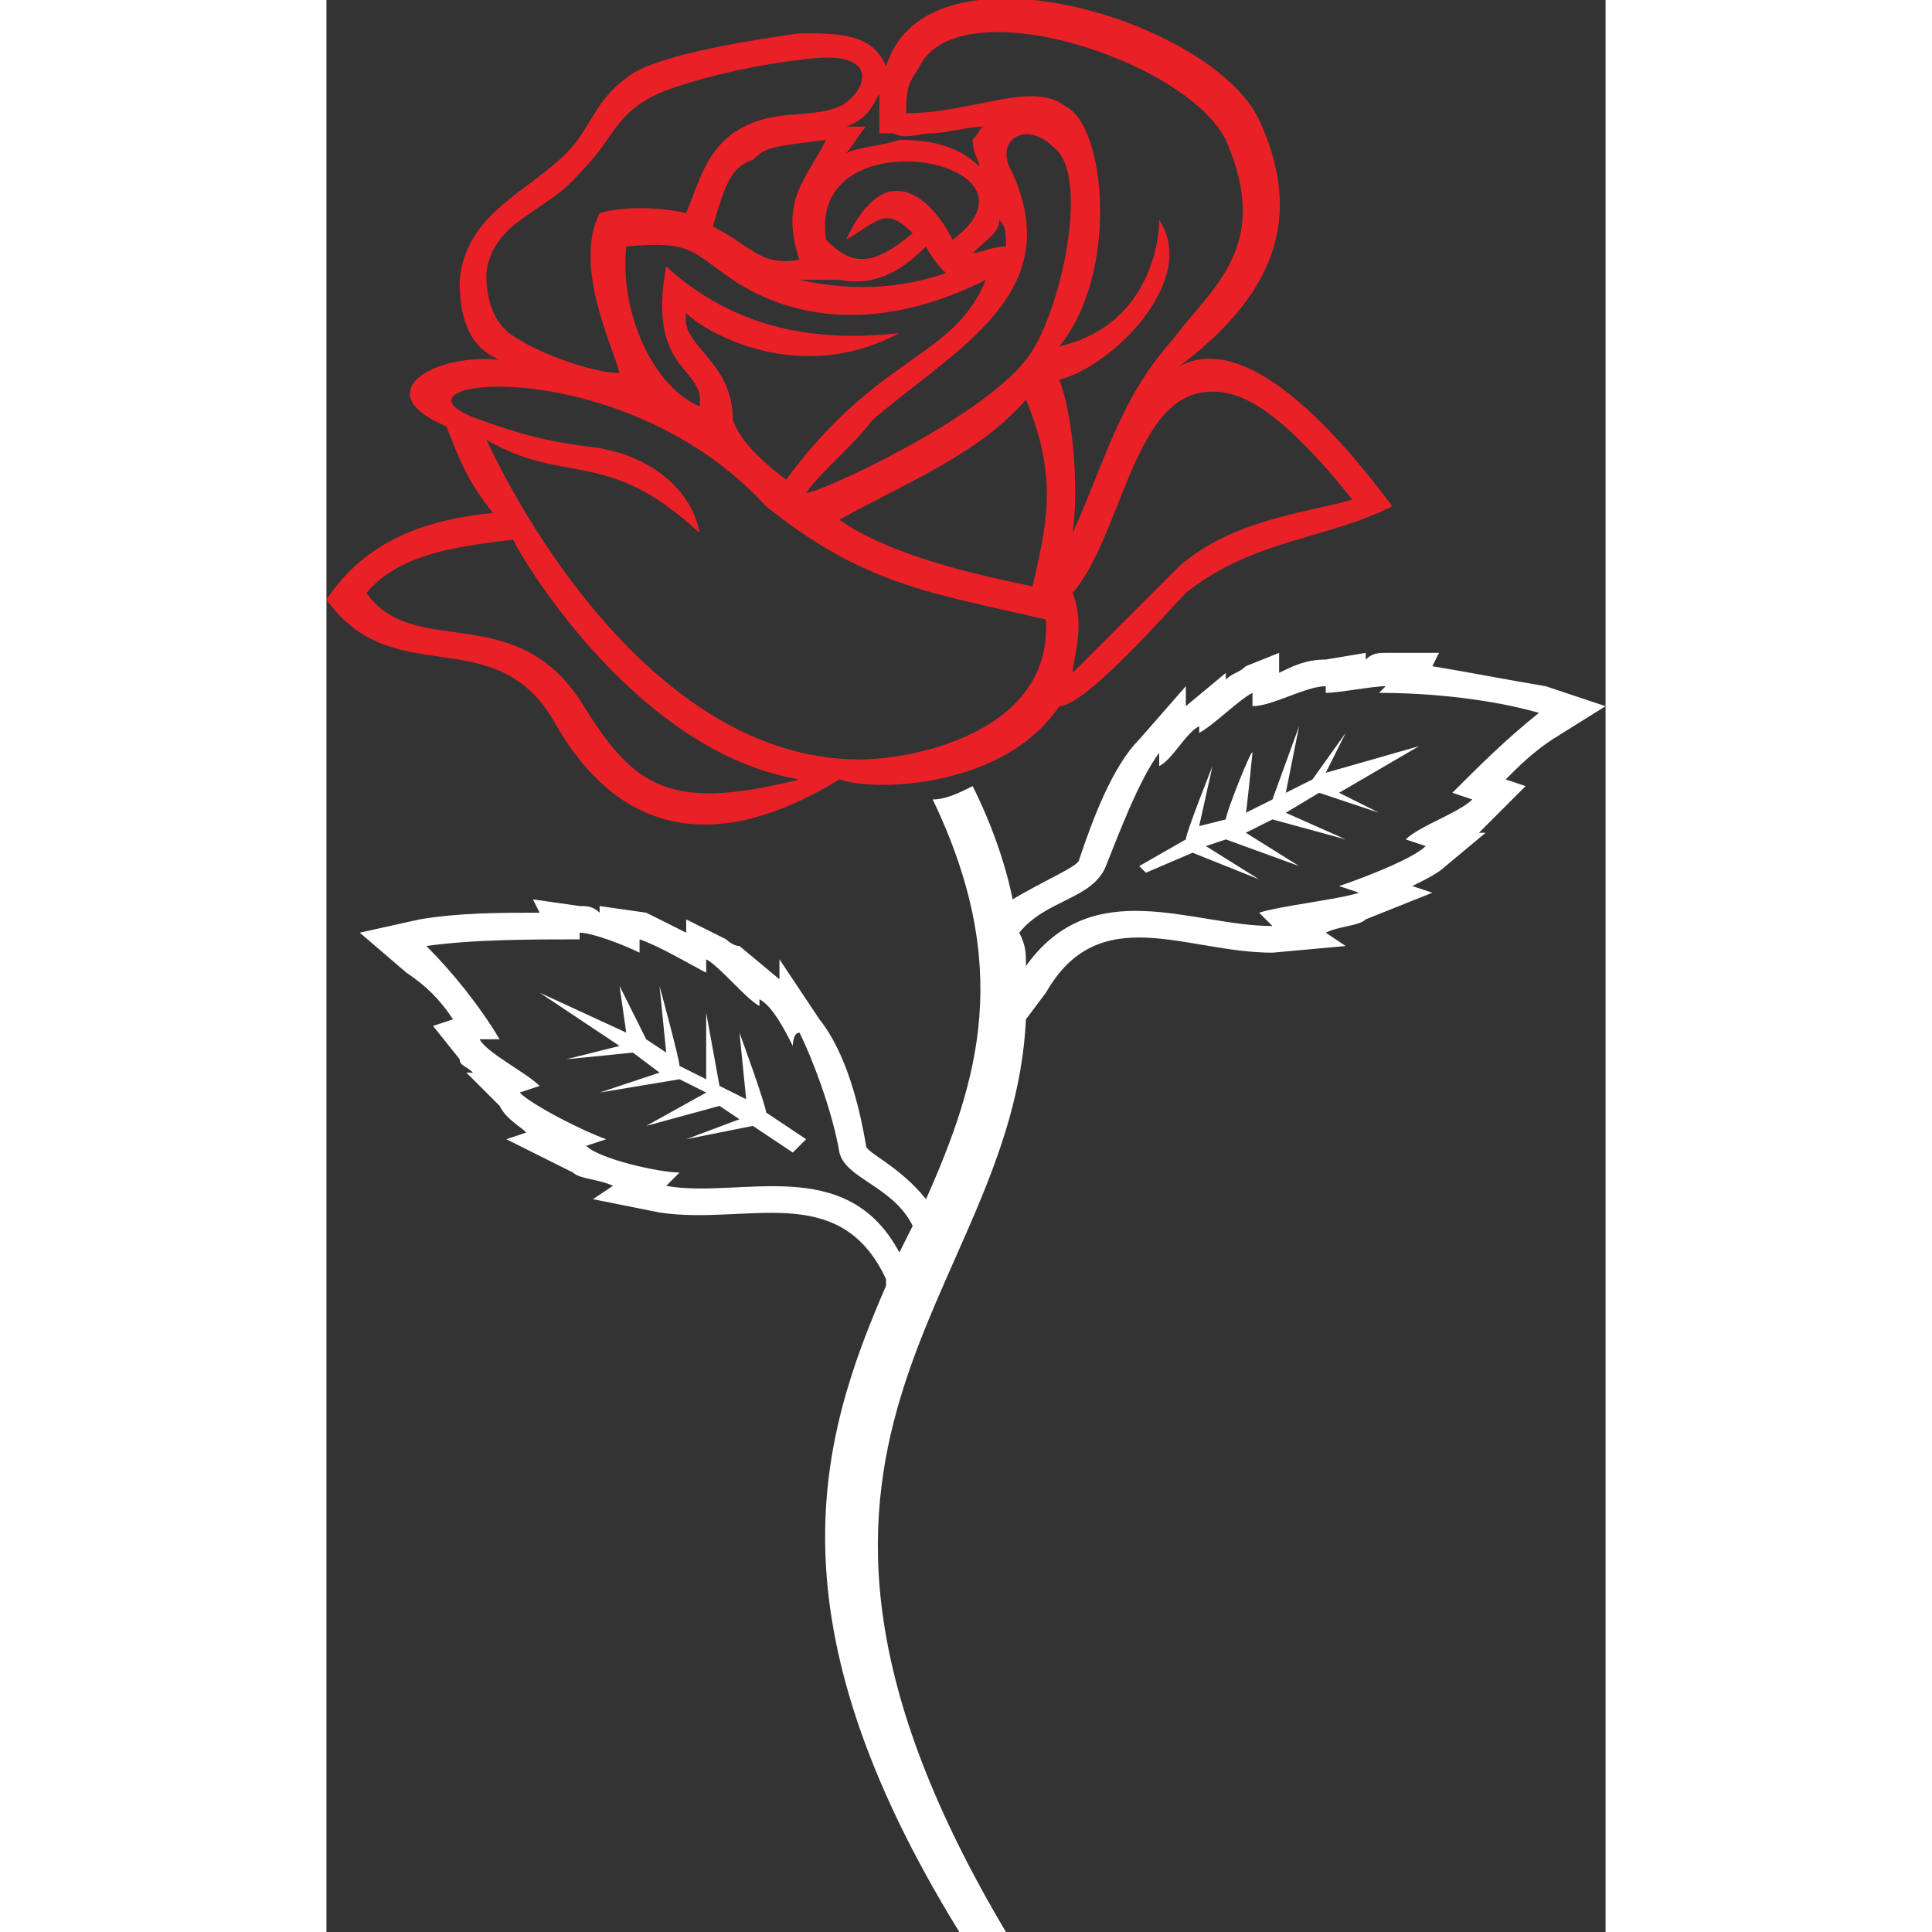 <svg height='300px' width='300px'  fill="#000000" xmlns="http://www.w3.org/2000/svg" xmlns:xlink="http://www.w3.org/1999/xlink" xml:space="preserve" version="1.1" style="shape-rendering:geometricPrecision;text-rendering:geometricPrecision;image-rendering:optimizeQuality;" viewBox="0 0 192 290" x="0px" y="0px" fill-rule="evenodd" clip-rule="evenodd"><rect x="0" y="0" width="192" height="290" fill="#333333" stroke="none"/><defs><style type="text/css">
   
    .fil0 {fill:#EA2027}
    .fil1 {fill:#FFFFFF}
   
  </style></defs><g><path class="fil0" d="M77 117c-18,11 -33,9 -43,-9 -9,-15 -24,-4 -34,-18 6,-9 15,-12 25,-13 -4,-5 -5,-8 -7,-13 -12,-5 -2,-11 8,-10 -5,-2 -6,-7 -6,-12 1,-10 10,-13 16,-19 4,-4 4,-8 10,-12 5,-3 18,-5 25,-6 6,0 11,0 13,5 6,-20 49,-7 56,8 6,13 4,25 -12,37 11,-6 26,13 32,21 -10,5 -21,5 -31,13 -2,2 -15,17 -19,17 -8,12 -27,13 -33,11zm-38 -50c10,1 16,7 17,13 -14,-13 -20,-7 -32,-14 9,19 29,48 56,48 8,0 29,-4 28,-21 -17,-4 -27,-5 -42,-17 -22,-24 -60,-19 -43,-13 3,1 8,3 16,4zm48 -50c10,0 19,-5 24,-1 6,3 8,25 -1,36 13,-3 15,-15 15,-19 6,9 -7,22 -15,24 2,5 3,16 2,23 5,-11 7,-20 15,-29 6,-8 15,-14 8,-30 -6,-12 -40,-23 -46,-11 -1,2 -2,2 -2,7zm-10 61c7,5 19,8 29,10 2,-9 4,-16 -1,-28 -7,8 -17,12 -28,18zm26 -52c8,18 -8,26 -21,37 -3,4 -8,8 -10,11 2,0 26,-11 33,-20 5,-6 10,-28 4,-32 -4,-4 -9,-1 -6,4zm-59 30c-1,-4 -7,-16 -3,-24 3,-1 9,-1 13,0 2,-5 3,-9 7,-12 6,-4 11,-2 16,-4 4,-2 7,-9 -6,-7 -9,1 -20,4 -23,6 -5,3 -5,6 -10,11 -5,6 -13,7 -14,15 0,4 1,8 5,10 3,2 11,5 15,5zm68 33c2,5 0,10 0,12 0,0 5,-5 16,-16 8,-7 19,-8 26,-10 -12,-15 -18,-17 -23,-16 -10,2 -12,22 -19,30zm-106 0c7,10 22,1 32,16 8,13 13,17 33,12 -24,-4 -41,-32 -43,-36 -8,1 -17,2 -22,8zm50 -28c1,-6 -8,-5 -5,-21 12,11 26,11 35,10 -15,8 -29,0 -32,-3 -1,5 7,7 7,16 1,3 4,6 8,9 14,-19 25,-18 30,-30 -16,8 -29,6 -38,0 -6,-4 -6,-6 -16,-5 -1,10 4,21 11,24zm19 -25c4,4 7,4 13,-1 -4,-4 -5,-2 -10,1 6,-13 13,-6 16,0 16,-12 -22,-19 -19,0zm-17 -2c6,3 7,6 13,5 -3,-9 1,-12 4,-18 -8,1 -9,1 -11,3 -3,1 -4,3 -6,10zm20 -11c2,-1 5,-1 8,-2 5,0 9,1 12,4 0,-1 -1,-2 -1,-4 1,-1 1,-2 2,-2 -3,0 -6,1 -8,1 -2,0 -4,1 -6,0l-2 0c0,-2 0,-4 0,-6 -1,2 -2,4 -5,5l3 0c-1,1 -2,3 -3,4zm-1 19c-2,0 -4,0 -6,0 9,2 16,1 22,-1 -1,-1 -2,-2 -3,-4 -4,4 -8,6 -13,5zm20 -4c1,0 3,-1 5,-1 0,-2 0,-3 -1,-4 0,2 -2,3 -4,5z"></path><path class="fil1" d="M122 130c0,0 7,-4 7,-4 0,-1 4,-11 4,-11l-2 9c0,0 4,-1 4,-1 0,-1 4,-11 4,-10 0,0 -1,10 -1,9 0,0 4,-2 4,-2 0,0 4,-11 4,-11l-2 10 4 -2 5 -7 -3 6 14 -4 -12 7 6 3 -9 -3 -5 3 9 4 -11 -3 -4 2 8 5 -11 -4 -3 1 8 5 -10 -4 -7 3 -1 -1z"></path><path class="fil1" d="M95 290c2,0 4,0 7,0 -44,-74 1,-95 3,-137l3 -4c8,-14 21,-6 34,-6l11 -1 -3 -2c2,-1 5,-1 6,-2l10 -4 -3 -1c2,-1 4,-2 5,-3l6 -5 -1 0c1,-1 1,-1 2,-2l5 -5 -3 -1c2,-2 4,-4 7,-6l8 -5 -9 -3c-6,-1 -11,-2 -17,-3l1 -2 -8 0c-1,0 -2,0 -3,1l0 -1 -6 1c-3,0 -5,1 -7,2l0 -3 -5 2c-1,1 -2,1 -3,2l0 -1 -6 5c0,0 0,0 0,0l0 -3 -7 8c-4,4 -7,12 -9,18 0,1 -5,3 -10,6 -1,-5 -3,-11 -6,-17 -2,1 -4,2 -6,2 12,25 7,42 -1,60 -4,-5 -9,-7 -9,-8 -1,-6 -3,-14 -7,-19l-6 -9 0 3c0,0 0,0 0,0l-6 -5 0 0c-1,0 -2,-1 -2,-1l-6 -3 0 2c-2,-1 -4,-2 -6,-3l-7 -1 0 1c-1,-1 -2,-1 -3,-1l-7 -1 1 2c-6,0 -12,0 -18,1l-9 2 7 6c3,2 5,4 7,7l-3 1 4 5c0,1 1,1 2,2l-1 0 5 5c1,2 3,3 4,4l-3 1 10 5c1,1 4,1 6,2l-3 2 10 2c13,2 27,-5 34,10l0 1c-10,23 -18,50 11,97zm10 -145c0,-2 0,-3 -1,-5 4,-5 11,-5 13,-10 2,-5 5,-13 8,-17 0,1 0,2 0,2 2,-1 4,-5 6,-6l0 1c2,-1 6,-5 8,-6l0 2c3,0 8,-3 11,-3l0 1c2,0 7,-1 9,-1l-1 1c8,0 17,1 24,3 -5,4 -9,8 -13,12l3 1c-2,2 -8,4 -10,6l3 1c-2,2 -10,5 -13,6l3 1c-3,1 -12,2 -15,3l2 2c-12,0 -27,-8 -37,6zm-17 39l-2 4c-8,-15 -24,-8 -35,-10l2 -2c-3,0 -12,-2 -14,-4l3 -1c-3,-1 -11,-5 -13,-7l3 -1c-2,-2 -8,-5 -9,-7l3 0c-3,-5 -7,-10 -11,-14 7,-1 16,-1 23,-1l0 -1c2,0 7,2 9,3l0 -2c3,1 8,4 10,5l0 -2c2,1 6,6 8,7l0 -1c2,1 4,5 5,7 0,0 0,-2 1,-2 2,4 5,12 6,18 1,4 8,5 11,11z"></path><path class="fil1" d="M72 171c0,0 -6,-4 -6,-4 0,-1 -4,-12 -4,-12l1 10c0,0 -4,-2 -4,-2 0,0 -2,-11 -2,-11 0,1 0,10 0,10 0,0 -4,-2 -4,-2 0,-1 -3,-12 -3,-12l1 10 -3 -2 -4 -8 1 7 -13 -6 12 8 -8 2 10 -1 4 3 -9 3 12 -2 4 2 -9 5 11 -3 3 2 -8 3 10 -2 6 4 2 -2z"></path></g></svg>